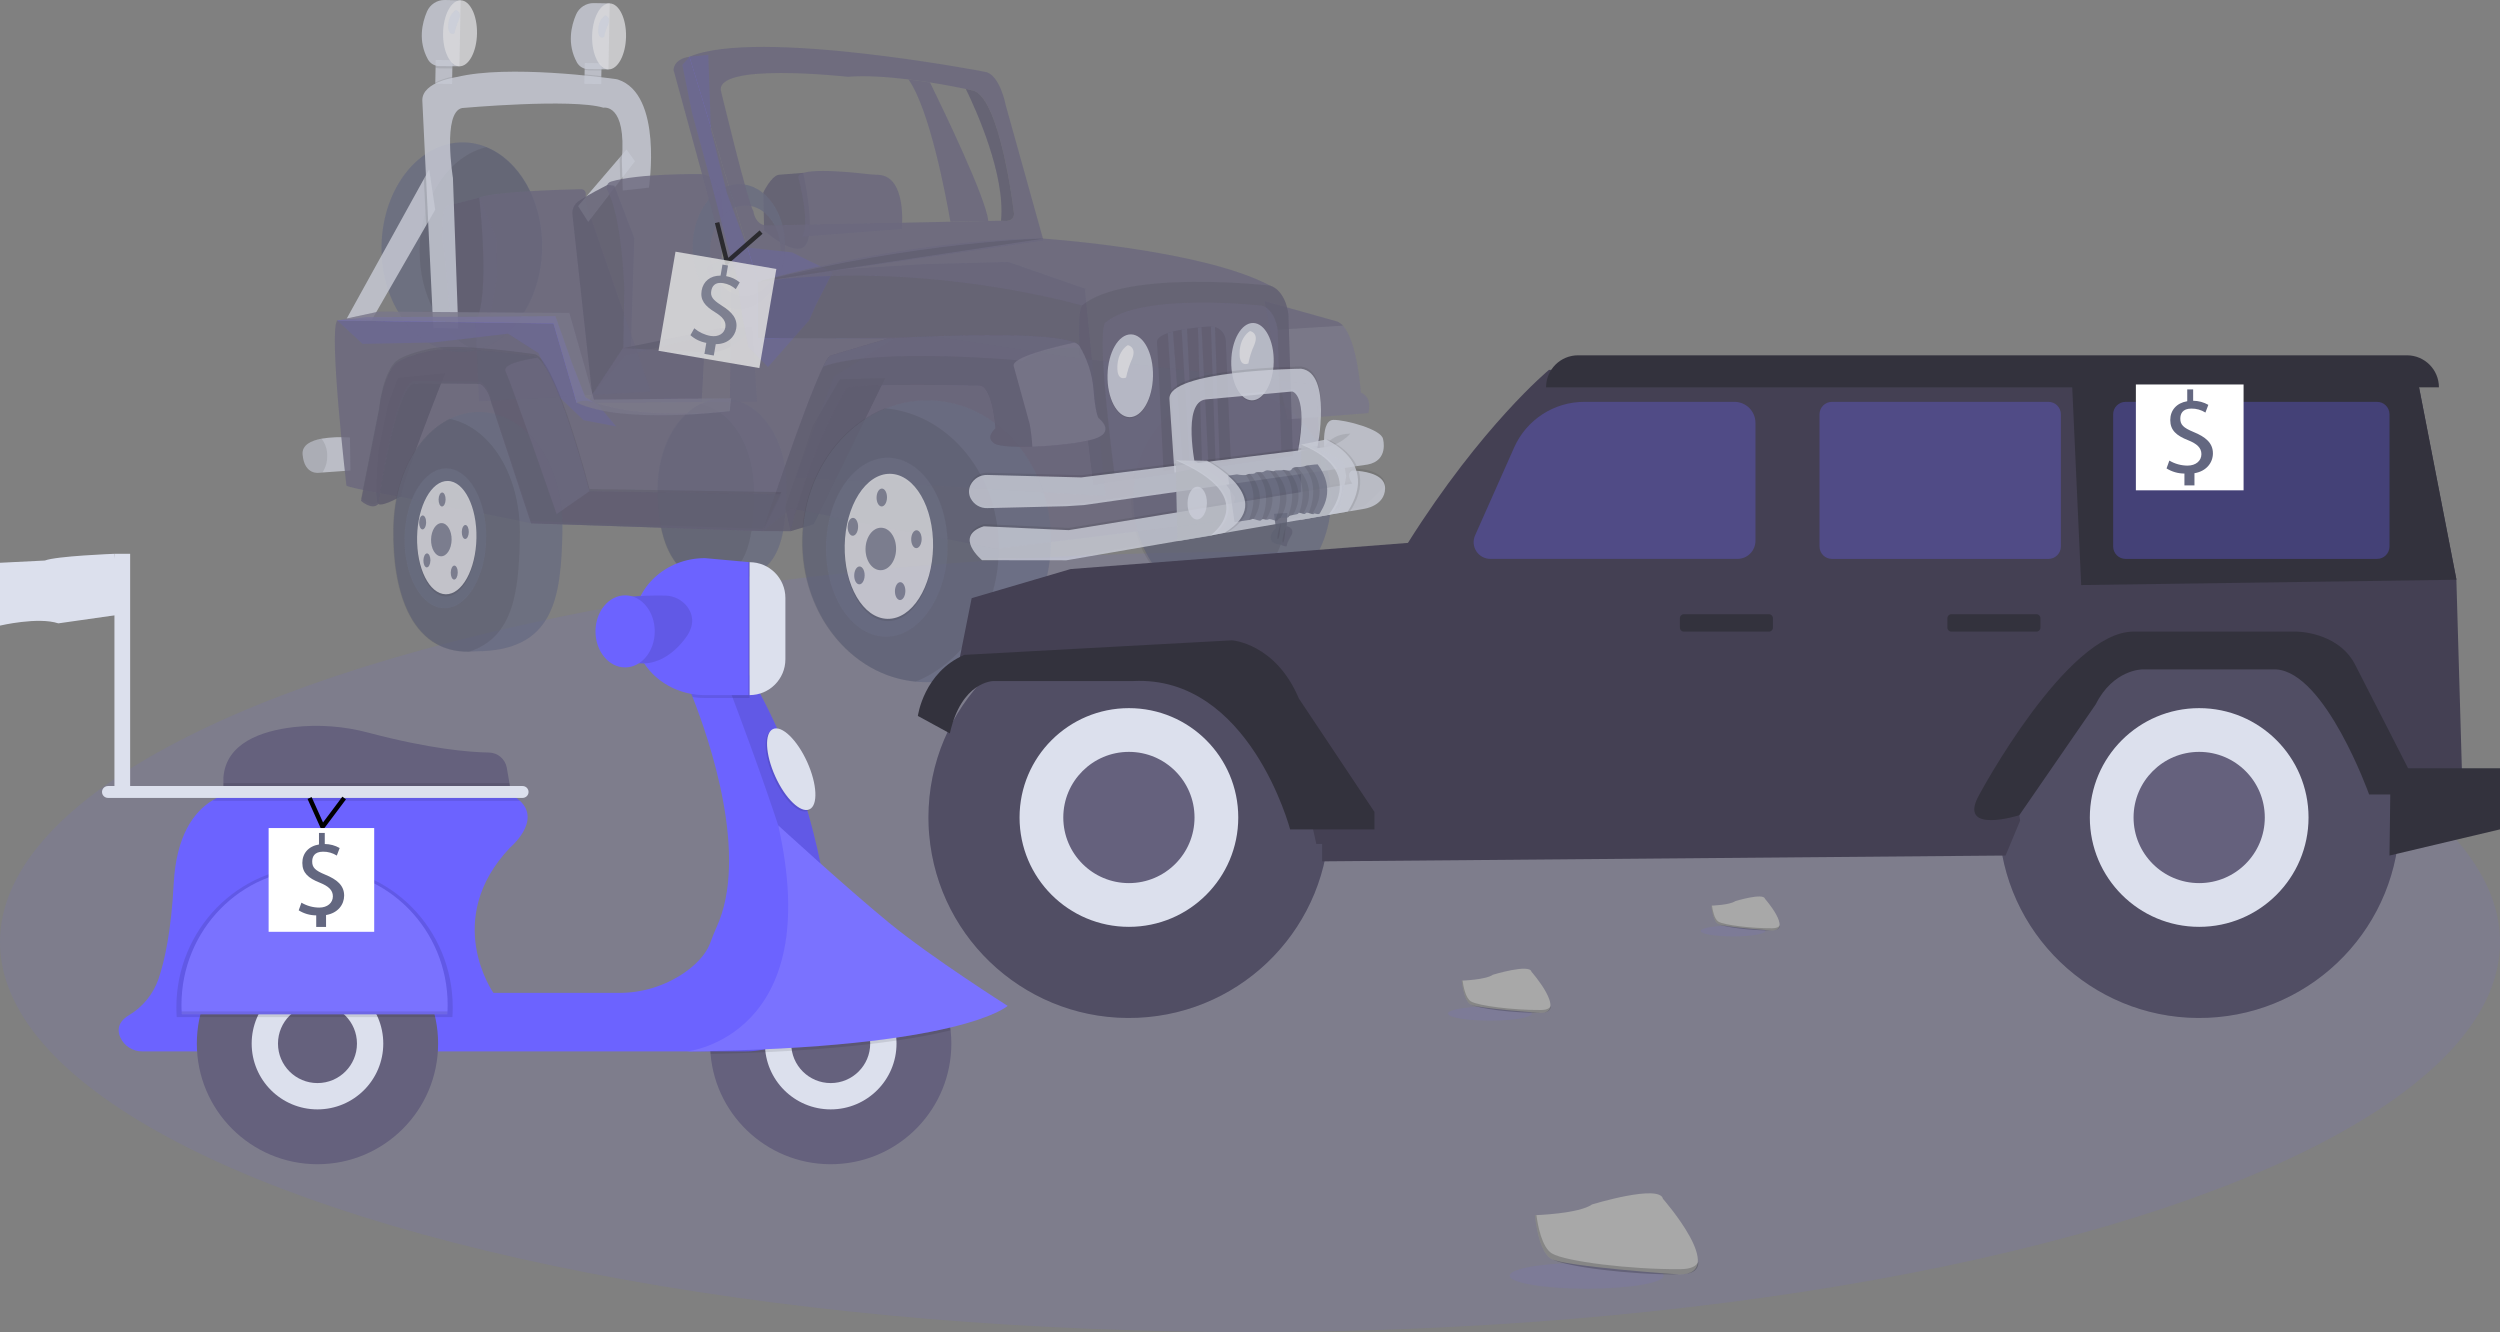 <?xml version="1.0" encoding="UTF-8" standalone="no"?><!-- Generator: Gravit.io --><svg xmlns="http://www.w3.org/2000/svg" xmlns:xlink="http://www.w3.org/1999/xlink" style="isolation:isolate" viewBox="0 0 189.433 100.93" width="189.433pt" height="100.93pt"><rect x="0" y="0" width="189.433" height="100.93" fill="#808080" stroke="none"/><defs><clipPath id="_clipPath_agYHIJBzC5s92TDJykLZfLS6fHBBMIow"><rect width="189.433" height="100.93"/></clipPath></defs><g clip-path="url(#_clipPath_agYHIJBzC5s92TDJykLZfLS6fHBBMIow)"><g><g opacity="0.1"><ellipse vector-effect="non-scaling-stroke" cx="94.717" cy="71.38" rx="94.717" ry="29.55" fill="rgb(108,99,255)"/></g><g style="opacity:0.8;"><g opacity="0.8"><path d=" M 68.834 6.017 C 70.44 8.268 71.672 14.826 72.015 16.802 L 74.885 16.743 C 74.737 15.046 71.398 8.14 70.469 6.246 C 69.953 6.165 69.402 6.086 68.834 6.017 Z " fill="rgb(101,97,125)"/></g><g opacity="0.8"><rect x="32.735" y="4.823" width="1.791" height="1.272" transform="matrix(0.019,-1,1,0.019,27.537,38.98)" fill="rgb(220,224,237)"/></g><g opacity="0.1"><path d=" M 33.012 4.551 L 33.001 5.135 C 33.09 5.162 33.183 5.176 33.276 5.177 L 34.271 5.187 L 34.283 4.575 L 33.012 4.551 Z " fill="rgb(0,0,0)"/></g><g opacity="0.8"><path d=" M 34.906 0.023 L 33.706 0 C 33.119 -0.011 32.585 0.335 32.354 0.874 C 31.986 1.733 31.662 3.103 32.419 4.49 C 32.591 4.806 32.92 5.004 33.279 5.008 L 34.811 5.024 L 34.906 0.023 Z " fill="rgb(220,224,237)"/></g><g opacity="0.8"><path d=" M 34.811 5.024 C 34.102 5.01 33.547 3.879 33.573 2.499 C 33.599 1.119 34.196 0.01 34.906 0.023 C 35.615 0.036 36.17 1.168 36.144 2.547 C 36.118 3.927 35.521 5.037 34.811 5.024 Z " fill="rgb(240,240,244)"/></g><g opacity="0.8"><rect x="44.142" y="4.946" width="1.568" height="1.272" transform="matrix(0.019,-1,1,0.019,38.496,50.394)" fill="rgb(220,224,237)"/></g><g opacity="0.1"><path d=" M 44.305 4.786 L 44.295 5.284 C 44.385 5.312 44.478 5.326 44.571 5.327 L 45.566 5.337 L 45.576 4.81 L 44.305 4.786 Z " fill="rgb(0,0,0)"/></g><g opacity="0.8"><path d=" M 46.199 0.257 L 44.999 0.235 C 44.412 0.224 43.878 0.569 43.647 1.109 C 43.279 1.967 42.956 3.338 43.712 4.725 C 43.884 5.04 44.213 5.238 44.573 5.242 L 46.105 5.258 L 46.199 0.257 Z " fill="rgb(220,224,237)"/></g><g opacity="0.8"><path d=" M 46.105 5.258 C 45.395 5.245 44.84 4.113 44.866 2.733 C 44.892 1.353 45.489 0.244 46.199 0.257 C 46.908 0.271 47.463 1.402 47.437 2.782 C 47.411 4.162 46.814 5.271 46.105 5.258 Z " fill="rgb(240,240,244)"/></g><g opacity="0.8"><path d=" M 45.861 1.165 C 45.861 1.165 46.334 1.25 46.075 1.871 C 45.939 2.173 45.837 2.489 45.773 2.814 C 45.773 2.814 45.294 3.052 45.329 2.237 C 45.363 1.422 45.861 1.165 45.861 1.165 Z " fill="rgb(220,224,237)"/></g><g opacity="0.8"><path d=" M 93.211 46.025 C 89.071 45.947 85.779 42.2 85.865 37.662 C 85.951 33.125 89.381 29.504 93.521 29.583 C 97.661 29.661 100.952 33.408 100.867 37.946 C 100.781 42.483 97.35 46.103 93.211 46.025 Z " fill="rgb(99,103,128)"/></g><g opacity="0.1"><path d=" M 90.701 30.042 C 94.621 30.381 97.663 34.012 97.58 38.38 C 97.514 41.902 95.437 44.867 92.575 45.985 C 88.655 45.647 85.613 42.016 85.696 37.647 C 85.762 34.126 87.839 31.16 90.701 30.042 Z " fill="rgb(0,0,0)"/></g><g opacity="0.8"><path d=" M 34.848 26.666 C 31.488 26.602 28.827 22.994 28.909 18.612 C 28.992 14.23 31.787 10.725 35.148 10.788 C 38.508 10.852 41.169 14.46 41.086 18.842 C 41.003 23.224 38.208 26.729 34.848 26.666 Z " fill="rgb(99,103,128)"/></g><g opacity="0.1"><path d=" M 36.843 11.153 C 39.35 12.168 41.136 15.247 41.068 18.853 C 40.995 22.706 38.829 25.878 36.023 26.547 C 33.516 25.531 31.73 22.453 31.798 18.847 C 31.871 14.994 34.037 11.822 36.843 11.153 Z " fill="rgb(0,0,0)"/></g><g opacity="0.8"><path d=" M 57.9 17.464 L 57.841 14.58 C 57.841 14.58 58.43 13.348 58.997 13.245 C 58.997 13.245 60.865 13.097 60.865 13.097 C 60.865 13.097 61.804 17.255 61.102 18.485 C 60.401 19.715 57.9 17.464 57.9 17.464 Z " fill="rgb(101,97,125)"/></g><g opacity="0.1"><path d=" M 57.9 17.464 L 57.841 14.58 C 57.841 14.58 58.43 13.348 58.997 13.245 C 58.997 13.245 60.865 13.097 60.865 13.097 C 60.865 13.097 61.804 17.255 61.102 18.485 C 60.401 19.715 57.9 17.464 57.9 17.464 Z " fill="rgb(0,0,0)"/></g><g opacity="0.8"><path d=" M 68.33 17.35 C 68.33 17.35 68.756 13.361 66.561 13.247 C 66.279 13.233 65.996 13.221 65.716 13.188 C 64.196 13.012 60.052 12.613 60.531 13.571 C 60.531 13.571 61.454 17.065 60.759 17.928 L 68.33 17.35 Z " fill="rgb(101,97,125)"/></g><g opacity="0.8"><path d=" M 37.071 24.171 L 34.124 24.2 C 34.124 24.2 33.718 18.766 33.557 18.339 C 33.557 18.339 33.349 15.877 33.905 15.59 C 33.905 15.59 36.312 14.979 36.312 14.979 L 37.61 18.098 L 37.663 20.897 L 37.071 24.171 Z " fill="rgb(101,97,125)"/></g><g opacity="0.1"><path d=" M 37.071 24.171 L 34.124 24.2 C 34.124 24.2 33.718 18.766 33.557 18.339 C 33.557 18.339 33.349 15.877 33.905 15.59 C 33.905 15.59 36.312 14.979 36.312 14.979 L 37.61 18.098 L 37.663 20.897 L 37.071 24.171 Z " fill="rgb(0,0,0)"/></g><g opacity="0.8"><path d=" M 44.361 15.3 L 44.385 14.697 C 44.389 14.6 44.353 14.507 44.286 14.438 C 44.218 14.369 44.125 14.332 44.029 14.334 C 42.568 14.368 37.251 14.522 36.312 14.979 C 36.312 14.979 37.186 22.563 36.029 24.342 L 36.296 30.41 L 49.325 29.681 L 44.361 15.3 Z " fill="rgb(101,97,125)"/></g><g opacity="0.1"><path d=" M 45.558 5.767 C 45.198 5.724 44.769 5.677 44.289 5.631 L 44.275 6.354 L 45.547 6.378 L 45.558 5.767 Z " fill="rgb(0,0,0)"/></g><g opacity="0.1"><path d=" M 32.98 6.251 L 32.978 6.342 L 34.249 6.366 L 34.259 5.816 C 33.816 5.907 33.386 6.053 32.98 6.251 L 32.98 6.251 Z " fill="rgb(0,0,0)"/></g><g opacity="0.8"><path d=" M 26.261 24.158 L 28.182 24.222 L 32.288 17.083 L 32.974 15.891 L 32.523 12.83 L 32.118 13.562 L 26.261 24.158 L 26.261 24.158 Z " fill="rgb(220,224,237)"/></g><g opacity="0.8"><path d=" M 43.804 15.615 L 44.572 16.816 L 46.997 13.664 L 48.107 12.22 L 47.474 11.332 L 46.965 11.926 L 43.804 15.615 L 43.804 15.615 Z " fill="rgb(220,224,237)"/></g><g opacity="0.1"><path d=" M 46.965 11.926 C 46.96 11.987 46.955 12.05 46.95 12.113 L 46.997 13.664 L 48.107 12.22 L 47.473 11.332 L 46.965 11.926 Z " fill="rgb(0,0,0)"/></g><g opacity="0.1"><path d=" M 32.118 13.562 L 32.288 17.083 L 32.974 15.891 L 32.523 12.83 L 32.118 13.562 L 32.118 13.562 Z " fill="rgb(0,0,0)"/></g><g opacity="0.8"><path d=" M 49.171 14.218 C 49.171 14.218 50.254 7.15 46.821 6.026 C 46.776 6.012 46.731 6.001 46.685 5.995 C 45.892 5.884 38.5 4.89 34.634 5.833 C 34.634 5.833 31.999 6.179 32 7.592 L 32.833 24.875 L 34.726 24.911 L 34.32 13.486 C 34.32 13.486 33.509 8.496 35.013 8.186 C 35.013 8.186 43.336 7.438 45.725 8.162 C 45.725 8.162 47.484 7.799 47.12 12.117 L 47.189 14.435 L 49.171 14.218 Z " fill="rgb(220,224,237)"/></g><g opacity="0.8"><path d=" M 43.368 16.214 C 43.343 15.833 43.519 15.467 43.832 15.248 C 44.369 14.855 46.017 14.018 46.017 14.018 L 46.546 14.07 L 48.061 18.041 L 47.797 26.409 L 44.869 29.893 L 43.368 16.214 Z " fill="rgb(101,97,125)"/></g><g opacity="0.1"><path d=" M 43.368 16.214 C 43.343 15.833 43.519 15.467 43.832 15.248 C 44.369 14.855 46.017 14.018 46.017 14.018 L 46.546 14.07 L 48.061 18.041 L 47.797 26.409 L 44.869 29.893 L 43.368 16.214 Z " fill="rgb(0,0,0)"/></g><g opacity="0.8"><path d=" M 54.616 25.202 L 54.722 16.612 C 54.722 16.612 55.039 13.284 53.049 13.189 C 53.049 13.189 48.35 13.135 46.298 13.759 C 46.166 13.798 46.06 13.895 46.008 14.022 C 45.955 14.148 45.963 14.292 46.028 14.413 C 46.421 15.128 47.071 17.013 47.311 21.821 L 47.214 26.97 L 54.616 25.202 Z " fill="rgb(101,97,125)"/></g><g opacity="0.8"><path d=" M 44.604 30.503 L 53.154 30.465 L 53.163 30.465 L 57.365 30.447 L 56.983 24.823 L 54.651 24.864 L 47.204 26.376 L 44.869 29.893 L 44.604 30.503 L 44.604 30.503 Z " fill="rgb(101,97,125)"/></g><g opacity="0.1"><path d=" M 44.604 30.503 L 53.154 30.465 L 53.163 30.465 L 57.365 30.447 L 56.983 24.823 L 54.651 24.864 L 47.204 26.376 L 44.869 29.893 L 44.604 30.503 L 44.604 30.503 Z " fill="rgb(0,0,0)"/></g><g opacity="0.8"><path d=" M 44.604 30.503 L 53.154 30.465 L 53.366 26.705 L 47.204 26.376 L 44.869 29.893 L 44.604 30.503 L 44.604 30.503 Z " fill="rgb(101,97,125)"/></g><g opacity="0.1"><path d=" M 53.162 30.465 L 57.365 30.447 L 56.983 24.823 C 56.983 24.823 55.63 26.896 53.366 26.705 L 53.162 30.465 Z " fill="rgb(255,255,255)"/></g><g opacity="0.8"><path d=" M 22.93 34.439 C 23.069 36.052 24.218 35.82 24.218 35.82 L 24.432 35.804 L 26.553 35.652 L 26.515 33.15 C 25.798 33.095 25.076 33.125 24.365 33.238 C 23.568 33.388 22.868 33.722 22.93 34.439 Z " fill="rgb(220,224,237)"/></g><g opacity="0.1"><path d=" M 22.93 34.439 C 23.069 36.052 24.218 35.82 24.218 35.82 L 24.432 35.804 C 24.668 35.448 24.794 35.029 24.792 34.601 C 24.819 34.11 24.667 33.626 24.365 33.238 C 23.568 33.388 22.868 33.722 22.93 34.439 Z " fill="rgb(0,0,0)"/></g><g opacity="0.8"><path d=" M 52.48 18.619 C 52.43 21.233 53.959 23.381 55.894 23.417 C 57.828 23.454 59.437 21.365 59.486 18.751 C 59.536 16.138 58.007 13.99 56.072 13.953 C 54.138 13.917 52.529 16.006 52.48 18.619 Z  M 53.802 18.955 C 53.838 17.059 55.062 15.545 56.536 15.573 C 58.011 15.601 59.177 17.16 59.141 19.056 C 59.106 20.952 57.881 22.466 56.407 22.438 C 54.932 22.41 53.766 20.851 53.802 18.955 L 53.802 18.955 Z " fill="rgb(99,103,128)"/></g><g opacity="0.8"><path d=" M 55.786 20.137 L 54.117 21.716 L 53.551 20.264 L 55.95 18.925 L 55.786 20.137 L 55.786 20.137 Z " fill="rgb(99,103,128)"/></g><g opacity="0.8"><path d=" M 53.671 4.153 L 52.242 4.3 L 51.7 4.919 L 52.435 8.545 L 54.03 14.394 L 55.073 18.409 L 55.814 20.849 L 56.255 24.068 L 56.715 26.284 L 58.191 27.816 L 61.318 24.264 L 61.842 23.07 L 63.092 20.635 L 60.011 19.122 L 56.606 18.757 L 55.079 14.614 L 53.865 9.826 L 53.671 4.153 L 53.671 4.153 Z " fill="rgb(108,99,255)"/></g><g opacity="0.8"><path d=" M 82.206 21.908 L 83.775 37.595 L 60.316 36.162 L 63.174 28.529 L 67.749 25.676 L 57.406 25.65 L 57.431 21.355 L 61.629 20.53 L 70.061 20.011 L 76.394 19.848 L 82.403 21.94" fill="rgb(101,97,125)"/></g><g opacity="0.1"><path d=" M 82.206 21.908 L 83.775 37.595 L 60.316 36.162 L 63.174 28.529 L 67.749 25.676 L 57.406 25.65 L 57.431 21.355 L 61.629 20.53 L 70.061 20.011 L 76.394 19.848 L 82.403 21.94" fill="rgb(0,0,0)"/></g><g opacity="0.8"><path d=" M 49.836 36.9 C 49.763 40.79 50.988 44.355 54.581 44.035 C 59.106 44.023 59.519 40.974 59.592 37.085 C 59.666 33.195 57.536 30.26 54.842 30.209 C 52.148 30.158 49.91 33.011 49.836 36.9 Z " fill="rgb(99,103,128)"/></g><g opacity="0.1"><path d=" M 49.808 36.907 C 49.865 33.895 51.22 31.506 53.079 30.603 C 55.435 31.098 57.201 33.852 57.134 37.4 C 57.074 40.588 56.785 43.21 54.193 44.06 C 50.878 44.116 49.737 40.663 49.808 36.907 Z " fill="rgb(0,0,0)"/></g><g opacity="0.8"><path d=" M 45.344 30.709 L 46.693 32.315 L 44.219 31.842 L 42.396 30.102 L 40.803 26.761 L 38.498 25.287 L 32.767 25.957 L 27.473 26.057 L 25.552 24.286 L 27.737 24.031 L 29.944 24.022 L 35.488 24.002 L 42.085 23.951 L 43.371 27.587 L 44.353 30.088 L 45.344 30.709 L 45.344 30.709 Z " fill="rgb(108,99,255)"/></g><g opacity="0.8"><path d=" M 26.249 36.791 C 26.358 36.962 30.049 37.598 30.049 37.598 L 40.24 39.655 L 57.809 40.242 L 59.904 38.529 L 60.984 38.741 L 61.028 38.75 L 75.447 41.592 L 75.683 41.563 L 79.637 41.075 L 100.29 38.528 L 100.116 35.534 L 100.013 33.767 L 99.8 30.097 L 99.62 29.132 L 97.789 28.93 L 96.933 28.835 L 83.588 27.356 L 81.843 27.163 L 80.865 27.054 L 71.34 25.575 L 57.406 25.651 L 57.43 21.355 L 52.242 4.3 C 51.023 4.474 51.036 5.295 51.036 5.295 L 55.424 21.345 L 55.295 31.15 C 45.523 31.951 45.249 29.82 43.692 30.507 L 41.94 24.511 L 25.552 24.286 C 24.887 25.065 26.249 36.791 26.249 36.791 Z " fill="rgb(101,97,125)"/></g><g opacity="0.8"><path d=" M 67.071 28.659 L 61.662 39.721 L 59.899 40.252 L 59.51 38.436 L 61.576 32.286 L 63.65 28.736 L 67.071 28.659 L 67.071 28.659 Z " fill="rgb(101,97,125)"/></g><g opacity="0.15"><path d=" M 67.071 28.659 L 61.662 39.721 L 59.899 40.252 L 59.51 38.436 L 61.576 32.286 L 63.65 28.736 L 67.071 28.659 L 67.071 28.659 Z " fill="rgb(0,0,0)"/></g><g opacity="0.8"><path d=" M 70.021 51.692 C 64.824 51.594 60.696 46.729 60.808 40.835 C 60.919 34.941 65.228 30.235 70.424 30.333 C 75.62 30.432 79.748 35.296 79.637 41.19 C 79.526 47.084 75.217 51.79 70.021 51.692 Z " fill="rgb(99,103,128)"/></g><g opacity="0.1"><path d=" M 67.053 30.936 C 71.974 31.372 75.789 36.086 75.681 41.761 C 75.595 46.335 72.986 50.189 69.393 51.643 C 64.473 51.207 60.658 46.493 60.765 40.819 C 60.852 36.244 63.461 32.39 67.053 30.936 Z " fill="rgb(0,0,0)"/></g><g opacity="0.8"><path d=" M 95.811 22.815 L 96.236 25.021 L 97.535 31.778 L 103.677 31.301 C 103.677 31.301 104.066 30.178 103.113 29.736 C 103.113 29.736 102.87 25.905 101.76 24.679 C 101.641 24.539 101.49 24.43 101.321 24.36 L 95.811 22.815 Z " fill="rgb(101,97,125)"/></g><g opacity="0.1"><path d=" M 96.236 25.021 L 97.535 31.778 L 103.677 31.301 C 103.677 31.301 104.066 30.178 103.113 29.736 C 103.113 29.736 102.87 25.905 101.76 24.679 L 96.236 25.021 Z " fill="rgb(255,255,255)"/></g><g opacity="0.8"><path d=" M 81.985 23.147 C 81.169 24.46 82.858 36.73 82.858 36.73 L 97.964 34.527 L 97.629 23.81 C 97.355 21.883 96.229 21.636 96.229 21.636 C 90.968 18.851 78.774 18.056 78.774 18.056 C 67.635 18.269 57.431 21.355 57.431 21.355 C 70.124 19.645 81.985 23.147 81.985 23.147 Z " fill="rgb(101,97,125)"/></g><g opacity="0.1"><path d=" M 82.858 36.73 L 97.964 34.527 L 97.629 23.81 C 97.355 21.883 96.229 21.636 96.229 21.636 C 96.229 21.636 85.259 20.383 81.985 23.147 C 81.169 24.46 82.858 36.73 82.858 36.73 Z " fill="rgb(0,0,0)"/></g><g opacity="0.8"><path d=" M 84.463 36.053 L 97.094 34.169 L 96.818 25.026 C 96.589 23.381 95.648 23.171 95.648 23.171 C 95.648 23.171 86.476 22.105 83.737 24.465 C 83.055 25.585 84.463 36.053 84.463 36.053 Z " fill="rgb(101,97,125)"/></g><g opacity="0.1"><path d=" M 85.582 31.694 C 84.631 31.676 83.885 30.256 83.918 28.525 C 83.951 26.794 84.749 25.404 85.7 25.422 C 86.652 25.44 87.397 26.86 87.365 28.59 C 87.332 30.321 86.533 31.712 85.582 31.694 Z " fill="rgb(0,0,0)"/></g><g opacity="0.8"><path d=" M 85.584 31.609 C 84.632 31.591 83.887 30.171 83.919 28.44 C 83.952 26.71 84.751 25.319 85.702 25.337 C 86.653 25.355 87.399 26.775 87.366 28.506 C 87.333 30.236 86.535 31.627 85.584 31.609 Z " fill="rgb(220,224,237)"/></g><g opacity="0.8"><path d=" M 85.461 26.152 C 85.461 26.152 86.165 26.278 85.78 27.204 C 85.576 27.653 85.425 28.124 85.329 28.608 C 85.329 28.608 84.616 28.962 84.667 27.748 C 84.719 26.534 85.461 26.152 85.461 26.152 Z " fill="rgb(240,240,244)"/></g><g opacity="0.1"><path d=" M 94.848 30.419 C 93.959 30.403 93.262 29.076 93.293 27.459 C 93.323 25.841 94.07 24.542 94.958 24.559 C 95.847 24.576 96.544 25.902 96.513 27.52 C 96.483 29.137 95.736 30.436 94.848 30.419 Z " fill="rgb(0,0,0)"/></g><g opacity="0.8"><path d=" M 94.849 30.335 C 93.961 30.318 93.264 28.991 93.294 27.374 C 93.325 25.757 94.071 24.457 94.96 24.474 C 95.849 24.491 96.546 25.818 96.515 27.435 C 96.484 29.052 95.738 30.351 94.849 30.335 Z " fill="rgb(220,224,237)"/></g><g opacity="0.8"><path d=" M 94.722 25.083 C 94.722 25.083 95.427 25.21 95.042 26.135 C 94.838 26.585 94.687 27.056 94.591 27.54 C 94.591 27.54 93.878 27.894 93.929 26.679 C 93.98 25.465 94.722 25.083 94.722 25.083 Z " fill="rgb(240,240,244)"/></g><g opacity="0.1"><path d=" M 87.669 25.939 C 87.76 27.1 88.163 35.699 88.163 35.699 L 89.125 35.557 L 89.66 35.479 L 90.372 35.373 L 90.458 35.361 L 93.265 34.947 L 92.884 25.827 C 92.858 25.218 92.36 24.737 91.751 24.733 C 91.723 24.733 91.694 24.733 91.665 24.735 C 91.472 24.748 91.263 24.765 91.045 24.785 C 90.954 24.793 90.861 24.801 90.767 24.811 C 90.497 24.839 90.219 24.872 89.947 24.912 C 89.807 24.933 89.67 24.955 89.535 24.979 C 89.306 25.02 89.085 25.066 88.88 25.119 C 88.741 25.155 88.609 25.194 88.488 25.236 C 87.979 25.41 87.645 25.639 87.669 25.939 Z " fill="rgb(0,0,0)"/></g><g opacity="0.8"><path d=" M 91.751 24.733 L 92.105 34.982 L 92.416 34.96 L 92.066 24.779 C 91.964 24.749 91.858 24.733 91.751 24.733 L 91.751 24.733 Z " fill="rgb(101,97,125)"/></g><g opacity="0.8"><path d=" M 90.767 24.811 L 91.084 35.16 L 91.565 35.17 L 91.045 24.785 C 90.953 24.793 90.861 24.801 90.767 24.811 Z " fill="rgb(101,97,125)"/></g><g opacity="0.8"><path d=" M 89.535 24.979 L 90.148 35.369 L 90.459 35.375 L 90.458 35.361 L 89.947 24.912 C 89.807 24.933 89.67 24.955 89.535 24.979 Z " fill="rgb(101,97,125)"/></g><g opacity="0.8"><path d=" M 88.488 25.236 L 89.125 35.557 L 89.126 35.576 L 89.664 35.53 L 89.66 35.479 L 88.88 25.119 C 88.741 25.155 88.609 25.194 88.488 25.236 Z " fill="rgb(101,97,125)"/></g><g opacity="0.1"><path d=" M 99.828 33.432 C 99.828 33.432 100.968 28.091 98.6 27.771 C 98.6 27.771 88.424 27.875 88.615 30.084 C 88.615 30.084 88.998 35.644 88.998 35.644 L 90.615 35.314 C 90.615 35.314 89.502 30.249 91.392 30.094 C 91.392 30.094 97.91 29.496 97.91 29.496 C 97.91 29.496 99.165 29.308 98.36 33.723 L 99.828 33.432 Z " fill="rgb(0,0,0)"/></g><g opacity="0.8"><path d=" M 99.819 33.941 C 99.819 33.941 100.965 28.261 98.597 27.94 C 98.597 27.94 88.421 28.045 88.612 30.253 C 88.612 30.253 88.995 35.814 88.995 35.814 L 90.612 35.484 C 90.612 35.484 89.499 30.418 91.389 30.263 C 91.389 30.263 97.907 29.666 97.907 29.666 C 97.907 29.666 99.155 29.816 98.351 34.231 L 99.819 33.941 Z " fill="rgb(220,224,237)"/></g><g opacity="0.8"><path d=" M 57.809 40.242 L 59.9 40.252 C 61.552 33.557 64.146 29.424 64.146 29.424 C 65.002 28.987 74.267 29.219 74.267 29.219 C 75.225 29.407 75.422 32.463 75.422 32.463 C 75.422 32.463 74.589 33.153 75.371 33.621 C 75.721 33.829 76.883 33.889 78.224 33.846 C 79.889 33.791 81.832 33.575 82.839 33.281 C 84.658 32.75 83.237 31.678 83.237 31.678 C 83.237 31.678 82.989 31.334 82.855 29.466 C 82.759 28.375 82.427 27.318 81.881 26.369 C 81.806 26.238 81.758 26.167 81.758 26.167 C 81.664 26.074 81.553 26.002 81.431 25.954 C 79.055 24.908 67.298 25.639 67.298 25.639 L 62.921 26.942 C 62.8 26.988 62.608 27.291 62.37 27.777 C 60.94 30.7 57.809 40.242 57.809 40.242 Z " fill="rgb(101,97,125)"/></g><g opacity="0.1"><path d=" M 57.809 40.242 L 59.9 40.252 C 61.552 33.557 64.146 29.424 64.146 29.424 C 65.002 28.987 74.267 29.219 74.267 29.219 C 75.225 29.407 75.422 32.463 75.422 32.463 C 75.422 32.463 74.589 33.153 75.371 33.621 C 75.721 33.829 76.883 33.889 78.224 33.846 C 79.889 33.791 81.832 33.575 82.839 33.281 C 84.658 32.75 83.237 31.678 83.237 31.678 C 83.237 31.678 82.989 31.334 82.855 29.466 C 82.759 28.375 82.427 27.318 81.881 26.369 C 81.806 26.238 81.758 26.167 81.758 26.167 C 81.664 26.074 81.553 26.002 81.431 25.954 C 79.055 24.908 67.298 25.639 67.298 25.639 L 62.921 26.942 C 62.8 26.988 62.608 27.291 62.37 27.777 C 60.94 30.7 57.809 40.242 57.809 40.242 Z " fill="rgb(0,0,0)"/></g><g opacity="0.8"><path d=" M 62.37 27.777 C 66.416 26.292 77.469 27.329 77.469 27.329 C 78.663 26.346 80.876 26.322 81.881 26.369 C 81.806 26.238 81.758 26.167 81.758 26.167 C 81.664 26.074 81.553 26.002 81.431 25.954 C 79.055 24.908 67.298 25.639 67.298 25.639 L 62.921 26.942 C 62.8 26.988 62.608 27.291 62.37 27.777 Z " fill="rgb(101,97,125)"/></g><g opacity="0.8"><path d=" M 76.811 27.741 C 77.048 28.621 78.027 32.145 78.027 32.145 C 78.125 32.708 78.191 33.276 78.224 33.846 C 79.889 33.791 81.832 33.575 82.839 33.281 C 84.658 32.75 83.237 31.678 83.237 31.678 C 83.237 31.678 82.989 31.334 82.855 29.466 C 82.752 28.296 82.377 27.165 81.758 26.167 C 81.664 26.074 81.553 26.002 81.431 25.954 C 79.854 26.294 76.631 27.075 76.811 27.741 Z " fill="rgb(101,97,125)"/></g><g opacity="0.1"><path d=" M 76.811 27.741 C 77.048 28.621 78.027 32.145 78.027 32.145 C 78.125 32.708 78.191 33.276 78.224 33.846 C 79.889 33.791 81.832 33.575 82.839 33.281 C 84.658 32.75 83.237 31.678 83.237 31.678 C 83.237 31.678 82.989 31.334 82.855 29.466 C 82.752 28.296 82.377 27.165 81.758 26.167 C 81.664 26.074 81.553 26.002 81.431 25.954 C 79.854 26.294 76.631 27.075 76.811 27.741 Z " fill="rgb(255,255,255)"/></g><g opacity="0.8"><path d=" M 52.242 4.3 L 57.431 21.355 L 79.068 18.224 L 76.209 7.974 C 76.209 7.974 75.766 5.634 74.646 5.444 C 74.646 5.444 57.349 2.107 52.242 4.3 Z  M 54.65 6.974 C 53.951 4.671 64.231 5.819 64.231 5.819 C 65.615 5.712 67.283 5.829 68.834 6.017 C 69.402 6.086 69.953 6.165 70.469 6.246 C 71.622 6.427 72.6 6.62 73.185 6.742 C 73.557 6.82 73.771 6.869 73.771 6.869 C 75.814 7.543 76.82 16.041 76.82 16.041 C 76.972 16.934 75.917 16.723 75.917 16.723 L 75.848 16.724 L 74.885 16.743 L 72.015 16.802 L 58.02 17.085 C 57.195 16.984 57.086 16.007 57.086 16.007 C 56.655 15.299 54.65 6.974 54.65 6.974 L 54.65 6.974 Z " fill="rgb(101,97,125)"/></g><g opacity="0.8"><path d=" M 75.848 16.724 L 75.917 16.723 C 75.917 16.723 76.972 16.934 76.82 16.041 C 76.82 16.041 75.814 7.543 73.771 6.869 C 73.771 6.869 73.557 6.82 73.185 6.742 C 73.904 8.212 76.204 13.244 75.848 16.724 Z " fill="rgb(101,97,125)"/></g><g opacity="0.1"><path d=" M 75.848 16.724 L 75.917 16.723 C 75.917 16.723 76.972 16.934 76.82 16.041 C 76.82 16.041 75.814 7.543 73.771 6.869 C 73.771 6.869 73.557 6.82 73.185 6.742 C 73.904 8.212 76.204 13.244 75.848 16.724 Z " fill="rgb(0,0,0)"/></g><g opacity="0.1"><path d=" M 73.554 37.593 C 73.796 38.064 74.289 38.352 74.818 38.333 L 75.25 38.322 L 79.327 38.224 L 80.796 38.188 L 82.154 38.101 L 100.116 35.534 L 100.013 33.767 L 97.948 34.023 L 97.094 34.129 L 84.417 35.698 L 82.748 35.905 L 81.939 36.005 L 78.521 35.916 L 74.82 35.819 C 74.633 35.814 74.447 35.846 74.272 35.914 C 73.952 36.034 73.691 36.274 73.542 36.582 C 73.385 36.901 73.389 37.277 73.554 37.593 L 73.554 37.593 Z " fill="rgb(0,0,0)"/></g><g opacity="0.8"><path d=" M 73.551 37.762 C 73.793 38.233 74.286 38.522 74.815 38.502 L 80.793 38.358 L 82.151 38.27 L 101.306 35.532 L 102.811 35.318 L 103.632 35.2 C 105.248 34.891 104.798 33.272 104.798 33.272 C 104.699 32.535 101.943 31.805 101.039 31.816 C 100.431 31.824 100.329 32.758 100.327 33.371 C 100.327 33.672 100.35 33.894 100.35 33.894 L 99.454 34.005 L 81.936 36.175 L 74.817 35.989 C 74.278 35.969 73.777 36.267 73.539 36.751 C 73.382 37.071 73.386 37.446 73.551 37.762 L 73.551 37.762 Z " fill="rgb(220,224,237)"/></g><g opacity="0.1"><path d=" M 102.319 32.858 C 102.319 32.858 101.539 33.776 100.35 33.894 C 100.35 33.894 100.85 32.858 102.319 32.858 Z " fill="rgb(0,0,0)"/></g><g opacity="0.1"><path d=" M 102.467 35.489 C 102.467 35.489 104.983 35.48 104.957 36.836 C 104.957 36.836 103.345 38.388 103.345 38.388 L 80.803 42.286 L 74.416 42.279 C 74.416 42.279 72.218 40.457 74.55 39.71 L 80.988 40.001 L 102.477 36.478 C 102.477 36.478 101.926 35.705 102.467 35.489 Z " fill="rgb(0,0,0)"/></g><g opacity="0.8"><path d=" M 74.413 42.448 L 80.8 42.456 L 100.844 38.99 L 102.31 38.736 L 103.342 38.558 C 103.342 38.558 104.929 38.362 104.954 37.005 C 104.973 36.032 103.681 35.762 102.951 35.687 C 102.664 35.658 102.464 35.659 102.464 35.659 C 101.923 35.874 102.474 36.647 102.474 36.647 L 101.692 36.776 L 80.985 40.171 L 74.547 39.879 C 72.215 40.626 74.413 42.448 74.413 42.448 Z " fill="rgb(220,224,237)"/></g><g opacity="0.8"><path d=" M 100.595 34.351 L 99.279 33.733 L 98.601 33.692 L 98.55 39.4 L 100.649 39.015 L 101.535 38.467 L 102.004 36.102 C 102.004 36.102 101.853 35.11 101.77 35.023 C 101.687 34.937 100.595 34.351 100.595 34.351 Z " fill="rgb(220,224,237)"/></g><g opacity="0.1"><path d=" M 100.595 34.351 L 99.279 33.733 L 98.601 33.692 L 98.55 39.4 L 100.649 39.015 L 101.535 38.467 L 102.004 36.102 C 102.004 36.102 101.853 35.11 101.77 35.023 C 101.687 34.937 100.595 34.351 100.595 34.351 Z " fill="rgb(0,0,0)"/></g><g opacity="0.1"><path d=" M 100.844 38.99 C 100.827 39.009 100.818 39.019 100.818 39.019 L 102.293 38.764 C 102.299 38.754 102.305 38.745 102.31 38.736 C 103.108 37.502 103.194 36.49 102.951 35.687 C 102.664 35.658 102.464 35.659 102.464 35.659 C 101.923 35.874 102.474 36.647 102.474 36.647 L 101.692 36.776 C 101.723 37.894 100.99 38.816 100.844 38.99 Z " fill="rgb(0,0,0)"/></g><g opacity="0.1"><path d=" M 98.771 33.695 Q 99.14 33.845 99.454 34.005 C 100.395 34.481 100.973 35.006 101.306 35.532 L 102.811 35.318 C 102.186 33.953 100.643 33.306 100.643 33.306 L 100.327 33.371 L 98.771 33.695 Z " fill="rgb(0,0,0)"/></g><g opacity="0.8"><path d=" M 100.474 33.303 C 100.474 33.303 104.568 35.02 102.123 38.761 L 100.649 39.015 C 100.649 39.015 103.622 35.737 98.601 33.692 L 100.474 33.303 Z " fill="rgb(220,224,237)"/></g><g opacity="0.8"><path d=" M 90.608 34.954 L 89.083 34.869 L 89.221 41.004 L 91.688 40.599 L 92.743 40.11 L 93.246 38.904 L 93.608 37.695 L 92.81 36.578 L 91.889 35.939 L 90.608 34.954 L 90.608 34.954 Z " fill="rgb(220,224,237)"/></g><g opacity="0.1"><path d=" M 90.608 34.954 L 89.083 34.869 L 89.221 41.004 L 91.688 40.599 L 92.743 40.11 L 93.246 38.904 L 93.608 37.695 L 92.81 36.578 L 91.889 35.939 L 90.608 34.954 L 90.608 34.954 Z " fill="rgb(0,0,0)"/></g><g opacity="0.8"><path d=" M 90.694 39.364 C 90.288 39.357 89.97 38.794 89.983 38.107 C 89.996 37.421 90.335 36.871 90.741 36.878 C 91.146 36.886 91.465 37.449 91.452 38.135 C 91.439 38.821 91.099 39.372 90.694 39.364 Z " fill="rgb(220,224,237)"/></g><g opacity="0.8"><path d=" M 97.691 39.941 C 97.795 39.986 97.874 40.073 97.91 40.179 C 97.946 40.286 97.936 40.403 97.88 40.502 C 97.708 40.81 97.501 41.209 97.518 41.316 C 97.546 41.497 97.146 41.341 97.094 41.298 C 97.042 41.254 96.31 41.283 96.277 40.784 C 96.269 40.478 96.423 40.19 96.683 40.029 L 96.535 38.934 L 97.543 38.869 L 97.513 39.864 L 97.691 39.941 Z " fill="rgb(99,103,128)"/></g><g opacity="0.1"><path d=" M 97.691 39.941 C 97.795 39.986 97.874 40.073 97.91 40.179 C 97.946 40.286 97.936 40.403 97.88 40.502 C 97.708 40.81 97.501 41.209 97.518 41.316 C 97.546 41.497 97.146 41.341 97.094 41.298 C 97.042 41.254 96.31 41.283 96.277 40.784 C 96.269 40.478 96.423 40.19 96.683 40.029 L 96.535 38.934 L 97.543 38.869 L 97.513 39.864 L 97.691 39.941 Z " fill="rgb(0,0,0)"/></g><g opacity="0.1"><path d=" M 97.417 39.915 C 97.417 39.915 97.056 41.074 97.203 41.12 C 97.351 41.165 97.417 39.915 97.417 39.915 Z " fill="rgb(0,0,0)"/></g><g opacity="0.1"><path d=" M 97.041 39.633 C 97.041 39.633 96.68 40.792 96.827 40.837 C 96.975 40.882 97.041 39.633 97.041 39.633 Z " fill="rgb(0,0,0)"/></g><g opacity="0.8"><path d=" M 93.045 36.045 L 93.545 39.56 C 93.545 39.56 94.246 39.477 94.633 39.402 C 94.718 39.392 94.8 39.368 94.878 39.331 C 94.897 39.312 94.939 39.314 94.994 39.326 L 94.995 39.326 C 95.182 39.368 95.515 39.53 95.582 39.4 C 95.587 39.39 95.594 39.381 95.602 39.372 L 95.603 39.372 C 95.67 39.301 95.798 39.356 95.922 39.377 C 95.989 39.395 96.059 39.387 96.12 39.354 C 96.226 39.287 96.435 39.402 96.607 39.443 C 96.716 39.469 96.81 39.466 96.855 39.368 C 96.89 39.304 96.953 39.26 97.026 39.251 L 97.027 39.251 C 97.19 39.213 97.418 39.246 97.55 39.22 C 97.601 39.211 97.637 39.192 97.65 39.157 C 97.677 39.081 97.823 39.047 97.98 39.02 C 98.169 38.988 98.373 38.965 98.39 38.888 C 98.395 38.863 98.414 38.852 98.442 38.852 C 98.547 38.87 98.65 38.897 98.75 38.934 L 98.75 38.934 C 98.835 38.957 98.905 38.959 98.927 38.898 C 98.95 38.832 99.047 38.841 99.158 38.871 C 99.247 38.894 99.346 38.931 99.422 38.95 C 99.49 38.967 99.539 38.97 99.548 38.938 C 99.578 38.826 99.94 39.087 100.029 38.862 C 100.119 38.638 101.305 37.163 99.845 35.185 C 99.845 35.185 99.439 35.206 99.129 35.256 C 99.025 35.268 98.924 35.294 98.829 35.334 C 98.827 35.334 98.826 35.335 98.824 35.336 C 98.646 35.382 98.462 35.399 98.279 35.388 C 98.174 35.387 98.07 35.41 97.974 35.454 C 97.937 35.474 97.906 35.505 97.888 35.543 C 97.838 35.65 97.729 35.67 97.611 35.661 C 97.451 35.649 97.274 35.584 97.208 35.615 C 97.206 35.616 97.204 35.617 97.202 35.618 C 97.082 35.666 96.64 35.609 96.563 35.681 C 96.561 35.683 96.559 35.685 96.557 35.688 C 96.524 35.735 96.351 35.681 96.175 35.654 L 96.174 35.654 C 96.055 35.619 95.927 35.637 95.822 35.703 C 95.743 35.763 95.644 35.79 95.545 35.779 C 95.425 35.768 95.304 35.77 95.185 35.787 C 95.157 35.794 95.132 35.809 95.113 35.83 C 95.039 35.918 94.868 35.903 94.714 35.907 C 94.635 35.903 94.557 35.921 94.488 35.96 C 94.464 35.977 94.436 35.988 94.406 35.992 C 94.178 36.009 93.949 35.993 93.726 35.945 L 93.045 36.045 Z " fill="rgb(99,103,128)"/></g><g opacity="0.1"><path d=" M 99.158 38.871 C 99.247 38.894 99.346 38.931 99.422 38.95 C 100.603 37.192 99.662 35.822 99.128 35.256 C 99.025 35.268 98.924 35.294 98.829 35.334 C 99.955 36.685 99.389 38.337 99.158 38.871 Z " fill="rgb(0,0,0)"/></g><g opacity="0.1"><path d=" M 98.442 38.852 C 98.547 38.87 98.65 38.897 98.75 38.934 L 98.75 38.934 C 99.766 37.216 98.78 35.899 98.279 35.388 C 98.174 35.387 98.07 35.41 97.974 35.454 C 99.051 36.677 98.696 38.166 98.442 38.852 Z " fill="rgb(0,0,0)"/></g><g opacity="0.1"><path d=" M 97.55 39.22 C 97.601 39.211 97.637 39.192 97.65 39.157 C 97.677 39.081 97.823 39.047 97.98 39.02 C 98.871 37.464 98.123 36.241 97.611 35.661 C 97.451 35.649 97.274 35.584 97.208 35.615 C 97.206 35.616 97.204 35.617 97.202 35.618 C 98.392 37.004 97.773 38.717 97.55 39.22 Z " fill="rgb(0,0,0)"/></g><g opacity="0.1"><path d=" M 96.607 39.443 C 96.716 39.469 96.81 39.466 96.855 39.368 C 96.89 39.304 96.953 39.26 97.026 39.251 L 97.027 39.251 C 98.065 37.518 97.065 36.189 96.563 35.681 C 96.561 35.683 96.559 35.685 96.557 35.688 C 96.524 35.735 96.351 35.681 96.175 35.654 C 97.575 37.122 96.805 39.022 96.607 39.443 Z " fill="rgb(0,0,0)"/></g><g opacity="0.1"><path d=" M 95.603 39.372 C 95.67 39.301 95.798 39.356 95.922 39.377 C 97.002 37.657 96.064 36.325 95.545 35.779 C 95.425 35.768 95.304 35.77 95.185 35.787 C 96.383 37.125 95.847 38.791 95.603 39.372 Z " fill="rgb(0,0,0)"/></g><g opacity="0.1"><path d=" M 94.633 39.402 C 94.718 39.392 94.8 39.368 94.878 39.331 C 94.897 39.312 94.939 39.314 94.994 39.326 L 94.995 39.326 C 95.953 37.755 95.235 36.514 94.714 35.907 C 94.635 35.903 94.557 35.921 94.488 35.96 C 94.464 35.977 94.436 35.988 94.406 35.992 C 95.396 37.321 94.856 38.888 94.633 39.402 Z " fill="rgb(0,0,0)"/></g><g opacity="0.8"><path d=" M 67.069 48.245 C 64.527 48.197 62.521 45.119 62.592 41.377 C 62.662 37.635 64.783 34.636 67.325 34.684 C 69.866 34.732 71.872 37.809 71.802 41.551 C 71.731 45.293 69.61 48.293 67.069 48.245 Z " fill="rgb(99,103,128)"/></g><g opacity="0.1"><path d=" M 67.246 47.061 C 65.399 47.026 63.945 44.536 64.002 41.503 C 64.06 38.47 65.606 36.036 67.454 36.071 C 69.302 36.106 70.755 38.597 70.698 41.629 C 70.641 44.662 69.094 47.096 67.246 47.061 Z " fill="rgb(0,0,0)"/></g><g opacity="0.8"><path d=" M 67.25 46.892 C 65.402 46.857 63.948 44.366 64.006 41.333 C 64.063 38.301 65.61 35.867 67.457 35.902 C 69.305 35.936 70.759 38.427 70.701 41.46 C 70.644 44.493 69.097 46.926 67.25 46.892 Z " fill="rgb(240,240,244)"/></g><g opacity="0.8"><path d=" M 66.803 38.376 C 66.585 38.372 66.413 38.065 66.42 37.691 C 66.427 37.317 66.61 37.016 66.828 37.02 C 67.047 37.024 67.218 37.331 67.211 37.706 C 67.204 38.08 67.021 38.38 66.803 38.376 Z " fill="rgb(99,103,128)"/></g><g opacity="0.8"><path d=" M 65.109 44.279 C 64.89 44.275 64.719 43.968 64.726 43.594 C 64.733 43.22 64.916 42.919 65.134 42.923 C 65.353 42.927 65.524 43.234 65.517 43.609 C 65.51 43.983 65.327 44.283 65.109 44.279 Z " fill="rgb(99,103,128)"/></g><g opacity="0.8"><path d=" M 69.428 41.535 C 69.21 41.531 69.038 41.223 69.045 40.849 C 69.052 40.475 69.235 40.174 69.454 40.179 C 69.672 40.183 69.844 40.49 69.836 40.864 C 69.829 41.238 69.646 41.539 69.428 41.535 Z " fill="rgb(99,103,128)"/></g><g opacity="0.8"><path d=" M 68.195 45.468 C 67.977 45.464 67.805 45.157 67.812 44.783 C 67.819 44.408 68.002 44.108 68.221 44.112 C 68.439 44.116 68.61 44.423 68.603 44.797 C 68.596 45.172 68.413 45.472 68.195 45.468 Z " fill="rgb(99,103,128)"/></g><g opacity="0.8"><path d=" M 33.729 28.284 C 33.729 28.284 30.257 37.036 30.416 37.59 C 30.416 37.59 29.002 38.411 28.667 38.193 C 28.332 37.975 28.702 34.082 28.702 34.082 L 29.403 30.661 L 30.161 28.64 L 33.729 28.284 Z " fill="rgb(101,97,125)"/></g><g opacity="0.15"><path d=" M 33.729 28.284 C 33.729 28.284 30.257 37.036 30.416 37.59 C 30.416 37.59 29.002 38.411 28.667 38.193 C 28.332 37.975 28.702 34.082 28.702 34.082 L 29.403 30.661 L 30.161 28.64 L 33.729 28.284 Z " fill="rgb(0,0,0)"/></g><g opacity="0.8"><path d=" M 64.613 40.596 C 64.395 40.592 64.223 40.285 64.23 39.91 C 64.237 39.536 64.42 39.236 64.639 39.24 C 64.857 39.244 65.028 39.551 65.021 39.925 C 65.014 40.299 64.831 40.6 64.613 40.596 Z " fill="rgb(99,103,128)"/></g><g opacity="0.8"><path d=" M 66.712 43.207 C 66.072 43.195 65.567 42.464 65.584 41.575 C 65.601 40.686 66.133 39.975 66.772 39.987 C 67.412 39.999 67.917 40.73 67.9 41.619 C 67.884 42.508 67.351 43.219 66.712 43.207 Z " fill="rgb(99,103,128)"/></g><g opacity="0.8"><path d=" M 29.82 39.995 C 29.723 45.097 31.331 49.774 36.044 49.354 C 41.98 49.339 42.522 45.339 42.618 40.237 C 42.714 35.135 39.921 31.284 36.387 31.217 C 32.853 31.15 29.916 34.893 29.82 39.995 Z " fill="rgb(99,103,128)"/></g><g opacity="0.1"><path d=" M 29.783 40.003 C 29.857 36.053 31.635 32.918 34.073 31.735 C 37.164 32.383 39.481 35.996 39.394 40.651 C 39.315 44.832 38.936 48.273 35.535 49.387 C 31.186 49.461 29.69 44.931 29.783 40.003 Z " fill="rgb(0,0,0)"/></g><g opacity="0.1"><path d=" M 27.36 37.787 C 27.36 37.787 28.194 38.523 28.67 38.023 C 28.67 38.023 29.987 28.891 31.429 28.876 L 36.388 28.928 C 36.388 28.928 36.976 29.193 37.21 30.3 L 40.244 39.486 L 57.812 40.072 L 59.207 37.286 L 44.67 37.054 L 44.669 37.047 C 44.595 36.764 42.331 28.046 40.719 26.936 C 40.718 26.935 40.717 26.935 40.716 26.935 C 40.662 26.896 40.602 26.866 40.539 26.844 C 40.539 26.844 34.494 25.924 32.492 26.438 C 32.492 26.438 30.407 26.865 29.886 27.491 C 29.885 27.492 29.883 27.494 29.882 27.496 C 29.813 27.566 29.01 28.436 28.718 30.987 L 27.36 37.787 Z " fill="rgb(0,0,0)"/></g><g opacity="0.8"><path d=" M 27.357 37.956 C 27.357 37.956 28.191 38.693 28.667 38.193 C 28.667 38.193 29.984 29.061 31.426 29.046 L 36.385 29.097 C 36.385 29.097 36.973 29.363 37.207 30.469 L 40.24 39.655 L 57.809 40.242 L 59.204 37.456 L 44.667 37.223 L 44.666 37.217 C 44.592 36.934 42.328 28.216 40.716 27.106 C 40.715 27.105 40.714 27.105 40.713 27.104 C 40.659 27.066 40.599 27.035 40.536 27.013 C 40.536 27.013 34.491 26.094 32.489 26.607 C 32.489 26.607 30.404 27.034 29.883 27.66 C 29.882 27.662 29.88 27.663 29.879 27.665 C 29.81 27.735 29.006 28.606 28.715 31.157 L 27.357 37.956 Z " fill="rgb(101,97,125)"/></g><g opacity="0.1"><path d=" M 27.357 37.956 C 27.357 37.956 28.191 38.693 28.667 38.193 C 28.667 38.193 29.984 29.061 31.426 29.046 L 36.385 29.097 C 36.385 29.097 36.973 29.363 37.207 30.469 L 40.24 39.655 L 57.809 40.242 L 59.204 37.456 L 44.667 37.223 L 44.666 37.217 C 44.592 36.934 42.328 28.216 40.716 27.106 C 40.715 27.105 40.714 27.105 40.713 27.104 C 40.659 27.066 40.599 27.035 40.536 27.013 C 40.536 27.013 34.491 26.094 32.489 26.607 C 32.489 26.607 30.404 27.034 29.883 27.66 C 29.882 27.662 29.88 27.663 29.879 27.665 C 29.81 27.735 29.006 28.606 28.715 31.157 L 27.357 37.956 Z " fill="rgb(0,0,0)"/></g><g opacity="0.8"><path d=" M 38.31 28.158 C 38.719 28.972 42.176 38.957 42.176 38.957 L 44.667 37.223 L 44.666 37.217 C 44.592 36.934 42.325 28.206 40.713 27.104 C 39.649 27.265 38.032 27.606 38.31 28.158 Z " fill="rgb(101,97,125)"/></g><g opacity="0.8"><path d=" M 43.142 23.714 L 45.01 30.277 L 55.399 30.177 L 55.295 31.15 C 55.295 31.15 47.136 32.183 43.692 30.507 L 41.94 24.511 L 25.552 24.286 L 28.688 23.61 L 43.142 23.714 Z " fill="rgb(101,97,125)"/></g><g opacity="0.1"><path d=" M 43.142 23.714 L 45.01 30.277 L 55.399 30.177 L 55.295 31.15 C 55.295 31.15 47.136 32.183 43.692 30.507 L 41.94 24.511 L 25.552 24.286 L 28.688 23.61 L 43.142 23.714 Z " fill="rgb(255,255,255)"/></g><g opacity="0.1"><path d=" M 91.626 34.917 C 91.626 34.917 97.138 37.819 92.964 40.368 L 91.857 40.602 C 91.857 40.602 95.952 37.768 89.253 34.872 L 91.626 34.917 Z " fill="rgb(0,0,0)"/></g><g opacity="0.8"><path d=" M 91.456 34.913 C 91.456 34.913 96.969 37.816 92.795 40.365 L 91.688 40.598 C 91.688 40.598 95.783 37.765 89.083 34.869 L 91.456 34.913 Z " fill="rgb(220,224,237)"/></g><g opacity="0.8"><path d=" M 33.647 46.087 C 31.94 46.055 30.599 43.655 30.654 40.732 C 30.709 37.808 32.14 35.461 33.847 35.493 C 35.555 35.525 36.896 37.925 36.841 40.849 C 36.786 43.772 35.355 46.12 33.647 46.087 Z " fill="rgb(99,103,128)"/></g><g opacity="0.1"><path d=" M 33.768 45.199 C 32.527 45.176 31.556 43.233 31.601 40.864 C 31.645 38.495 32.689 36.59 33.931 36.613 C 35.172 36.637 36.143 38.58 36.099 40.949 C 36.054 43.318 35.01 45.223 33.768 45.199 Z " fill="rgb(0,0,0)"/></g><g opacity="0.8"><path d=" M 33.772 45.03 C 32.53 45.006 31.559 43.064 31.604 40.694 C 31.648 38.325 32.693 36.42 33.934 36.444 C 35.175 36.467 36.147 38.41 36.102 40.779 C 36.057 43.149 35.013 45.053 33.772 45.03 Z " fill="rgb(240,240,244)"/></g><g opacity="0.8"><path d=" M 33.489 38.379 C 33.342 38.376 33.228 38.136 33.233 37.844 C 33.239 37.551 33.362 37.316 33.509 37.319 C 33.656 37.322 33.77 37.561 33.765 37.854 C 33.759 38.146 33.636 38.381 33.489 38.379 Z " fill="rgb(99,103,128)"/></g><g opacity="0.8"><path d=" M 32.339 42.994 C 32.192 42.991 32.078 42.751 32.083 42.459 C 32.089 42.166 32.212 41.931 32.359 41.934 C 32.505 41.937 32.62 42.176 32.614 42.469 C 32.609 42.761 32.485 42.996 32.339 42.994 Z " fill="rgb(99,103,128)"/></g><g opacity="0.8"><path d=" M 35.246 40.84 C 35.1 40.838 34.985 40.598 34.991 40.306 C 34.996 40.013 35.12 39.778 35.266 39.781 C 35.413 39.784 35.527 40.023 35.522 40.316 C 35.516 40.608 35.393 40.843 35.246 40.84 Z " fill="rgb(99,103,128)"/></g><g opacity="0.8"><path d=" M 34.41 43.916 C 34.263 43.913 34.149 43.673 34.154 43.381 C 34.16 43.089 34.283 42.854 34.43 42.856 C 34.576 42.859 34.691 43.099 34.685 43.391 C 34.68 43.684 34.556 43.919 34.41 43.916 Z " fill="rgb(99,103,128)"/></g><g opacity="0.8"><path d=" M 32.013 40.117 C 31.867 40.114 31.752 39.875 31.758 39.582 C 31.763 39.29 31.887 39.055 32.033 39.058 C 32.18 39.06 32.295 39.3 32.289 39.592 C 32.284 39.885 32.16 40.12 32.013 40.117 Z " fill="rgb(99,103,128)"/></g><g opacity="0.8"><path d=" M 33.418 42.153 C 32.988 42.145 32.65 41.574 32.663 40.88 C 32.677 40.186 33.036 39.629 33.465 39.637 C 33.895 39.645 34.233 40.215 34.22 40.909 C 34.207 41.604 33.847 42.161 33.418 42.153 Z " fill="rgb(99,103,128)"/></g><g opacity="0.1"><path d=" M 79.113 18.076 C 79.113 18.076 69.699 18.238 57.431 21.355 L 79.113 18.076 Z " fill="rgb(0,0,0)"/></g><g opacity="0.8"><path d=" M 34.537 0.759 C 34.537 0.759 35.046 0.85 34.768 1.52 C 34.621 1.845 34.511 2.186 34.442 2.536 C 34.442 2.536 33.926 2.792 33.963 1.913 C 34 1.035 34.537 0.759 34.537 0.759 Z " fill="rgb(220,224,237)"/></g><g opacity="0.8"><mask id="_mask_HQlB3nG7xiA4bP6Rs1QeUuLw9tEoUiPP" x="-200%" y="-200%" width="400%" height="400%"><rect x="-200%" y="-200%" width="400%" height="400%" style="fill:white;"/><path d=" M 54.336 16.865 L 55.086 19.85 L 57.669 17.586" fill="black" stroke="none"/></mask><path d=" M 54.336 16.865 L 55.086 19.85 L 57.669 17.586" fill="none"/><path d=" M 54.336 16.865 L 55.086 19.85 L 57.669 17.586" fill="none" mask="url(#_mask_HQlB3nG7xiA4bP6Rs1QeUuLw9tEoUiPP)" vector-effect="non-scaling-stroke" stroke-width="0.34" stroke="rgb(0,0,0)" stroke-linejoin="miter" stroke-linecap="butt" stroke-miterlimit="10"/></g><g opacity="0.8"><rect x="50.461" y="19.671" width="7.75" height="7.616" transform="matrix(0.986,0.169,-0.169,0.986,4.755,-8.853)" fill="rgb(255,255,255)"/></g><g opacity="0.8"><path d=" M 53.376 26.817 L 53.519 25.98 C 53.071 25.902 52.654 25.7 52.314 25.398 L 52.608 24.876 C 52.959 25.174 53.382 25.374 53.835 25.454 C 54.423 25.555 54.879 25.283 54.96 24.811 C 55.039 24.355 54.764 24.018 54.193 23.664 C 53.405 23.187 53.043 22.733 53.166 22.012 C 53.284 21.324 53.816 20.877 54.6 20.884 L 54.743 20.047 L 55.163 20.119 L 55.025 20.923 C 55.402 20.991 55.756 21.154 56.052 21.398 L 55.751 21.909 C 55.486 21.669 55.156 21.511 54.802 21.456 C 54.164 21.347 53.953 21.703 53.896 22.035 C 53.822 22.465 53.997 22.717 54.667 23.14 C 55.461 23.634 55.913 24.155 55.786 24.893 C 55.674 25.548 55.113 26.083 54.235 26.077 L 54.087 26.939 L 53.376 26.817 Z " fill="rgb(99,103,128)"/></g><g opacity="0.8"><path d=" M 53.246 54.019 C 53.383 54.014 53.492 53.901 53.492 53.763 C 53.492 53.626 53.383 53.513 53.246 53.508 C 53.108 53.513 52.999 53.626 52.999 53.763 C 52.999 53.901 53.108 54.014 53.246 54.019 Z " fill="rgb(101,97,125)"/></g></g><g opacity="0.1"><ellipse vector-effect="non-scaling-stroke" cx="112.896" cy="76.799" rx="3.176" ry="0.537" fill="rgb(108,99,255)"/></g><path d=" M 110.763 74.304 C 110.763 74.304 112.575 74.249 113.121 73.86 C 113.121 73.86 115.907 73.007 116.043 73.63 C 116.043 73.63 118.765 76.731 116.72 76.748 C 116.72 76.748 111.968 76.429 111.423 76.097 C 110.878 75.765 110.763 74.304 110.763 74.304 Z " fill="rgb(168,168,168)"/><g opacity="0.2"><path d=" M 116.756 76.531 C 114.711 76.547 112.004 76.212 111.459 75.88 C 111.044 75.627 110.879 74.72 110.824 74.302 C 110.785 74.304 110.763 74.304 110.763 74.304 C 110.763 74.304 110.878 75.765 111.423 76.097 C 111.968 76.429 114.675 76.764 116.72 76.748 C 117.31 76.743 117.514 76.533 117.503 76.222 C 117.421 76.41 117.196 76.527 116.756 76.531 Z " fill="rgb(0,0,0)"/></g><g opacity="0.1"><ellipse vector-effect="non-scaling-stroke" cx="131.317" cy="70.543" rx="2.444" ry="0.413" fill="rgb(108,99,255)"/></g><path d=" M 129.676 68.623 C 129.676 68.623 131.07 68.581 131.49 68.281 C 131.49 68.281 133.634 67.625 133.738 68.105 C 133.738 68.105 135.833 70.491 134.259 70.504 C 134.259 70.504 130.602 70.259 130.183 70.003 C 129.764 69.748 129.676 68.623 129.676 68.623 Z " fill="rgb(168,168,168)"/><g opacity="0.2"><path d=" M 134.287 70.337 C 132.714 70.349 130.631 70.092 130.211 69.836 C 129.892 69.642 129.765 68.944 129.722 68.622 C 129.693 68.623 129.676 68.623 129.676 68.623 C 129.676 68.623 129.764 69.748 130.183 70.003 C 130.602 70.259 132.686 70.516 134.259 70.504 C 134.714 70.5 134.871 70.338 134.862 70.099 C 134.799 70.244 134.626 70.334 134.287 70.337 Z " fill="rgb(0,0,0)"/></g><g opacity="0.1"><ellipse vector-effect="non-scaling-stroke" cx="120.228" cy="96.662" rx="5.834" ry="0.986" fill="rgb(108,99,255)"/></g><path d=" M 116.31 92.079 C 116.31 92.079 119.638 91.976 120.641 91.262 C 120.641 91.262 125.76 89.695 126.009 90.84 C 126.009 90.84 131.01 96.537 127.253 96.568 C 127.253 96.568 118.523 95.982 117.522 95.372 C 116.521 94.763 116.31 92.079 116.31 92.079 Z " fill="rgb(168,168,168)"/><g opacity="0.2"><path d=" M 127.32 96.169 C 123.563 96.199 118.59 95.584 117.589 94.974 C 116.827 94.509 116.523 92.843 116.421 92.074 C 116.351 92.077 116.31 92.079 116.31 92.079 C 116.31 92.079 116.521 94.763 117.522 95.372 C 118.523 95.982 123.496 96.598 127.253 96.567 C 128.338 96.559 128.712 96.173 128.692 95.601 C 128.541 95.947 128.128 96.162 127.32 96.169 Z " fill="rgb(0,0,0)"/></g><path d=" M 181.83 61.944 C 181.83 70.08 175.421 76.771 167.292 77.121 C 159.164 77.47 152.203 71.353 151.505 63.248 C 151.483 63.001 151.467 62.754 151.459 62.504 L 151.459 62.491 Q 151.448 62.217 151.448 61.944 C 151.451 53.556 158.251 46.758 166.639 46.758 C 175.027 46.758 181.827 53.556 181.83 61.944 L 181.83 61.944 Z " fill="rgb(101,97,125)"/><g opacity="0.2"><path d=" M 181.83 61.944 C 181.83 70.08 175.421 76.771 167.292 77.121 C 159.164 77.47 152.203 71.353 151.505 63.248 C 151.483 63.001 151.467 62.754 151.459 62.504 L 151.459 62.491 Q 151.448 62.217 151.448 61.944 C 151.451 53.556 158.251 46.758 166.639 46.758 C 175.027 46.758 181.827 53.556 181.83 61.944 L 181.83 61.944 Z " fill="rgb(0,0,0)"/></g><circle vector-effect="non-scaling-stroke" cx="166.639" cy="61.944" r="8.286" fill="rgb(220,224,237)"/><circle vector-effect="non-scaling-stroke" cx="166.639" cy="61.944" r="4.972" fill="rgb(101,97,125)"/><path d=" M 100.732 61.944 C 100.733 70.08 94.323 76.771 86.194 77.121 C 78.066 77.47 71.106 71.353 70.408 63.248 C 70.386 63.001 70.369 62.754 70.362 62.504 L 70.362 62.491 Q 70.351 62.217 70.351 61.944 C 70.353 53.556 77.154 46.758 85.541 46.758 C 93.929 46.758 100.73 53.556 100.732 61.944 L 100.732 61.944 Z " fill="rgb(101,97,125)"/><g opacity="0.2"><path d=" M 100.732 61.944 C 100.733 70.08 94.323 76.771 86.194 77.121 C 78.066 77.47 71.106 71.353 70.408 63.248 C 70.386 63.001 70.369 62.754 70.362 62.504 L 70.362 62.491 Q 70.351 62.217 70.351 61.944 C 70.353 53.556 77.154 46.758 85.541 46.758 C 93.929 46.758 100.73 53.556 100.732 61.944 L 100.732 61.944 Z " fill="rgb(0,0,0)"/></g><circle vector-effect="non-scaling-stroke" cx="85.541" cy="61.944" r="8.286" fill="rgb(220,224,237)"/><circle vector-effect="non-scaling-stroke" cx="85.541" cy="61.944" r="4.972" fill="rgb(101,97,125)"/><path d=" M 186.568 59.097 L 181.5 58.877 L 176.872 50.282 L 160.564 48.96 L 152.631 59.318 L 153.071 62.183 L 151.969 64.827 L 100.182 65.268 L 100.182 63.946 L 99.741 63.946 L 99.3 61.962 L 103.267 61.962 L 100.402 58.877 L 90.265 50.282 C 90.265 50.282 72.855 50.723 72.635 50.282 C 72.635 50.282 73.626 45.324 73.626 45.324 L 81.119 43.12 L 106.683 41.137 C 112.302 32.212 117.371 28.025 117.371 28.025 L 183.042 28.025 L 186.127 43.892 L 186.127 43.929 L 186.568 59.097 Z " fill="rgb(68,64,83)"/><path d=" M 149.986 60.199 C 149.986 60.199 156.597 47.858 161.666 47.858 L 174.007 47.858 C 174.007 47.858 177.092 47.858 178.414 50.282 L 183.483 60.199 L 179.516 60.199 C 179.516 60.199 176.211 50.944 172.464 50.723 C 172.464 50.723 162.327 50.723 162.327 50.723 C 162.327 50.723 160.123 50.723 158.801 53.368 C 158.801 53.368 153.008 61.773 153.008 61.773 C 153.008 61.773 148.223 63.285 149.986 60.199 Z " fill="rgb(51,50,61)"/><path d=" M 189.433 58.216 L 181.144 58.216 L 181.059 64.827 L 189.433 62.844 L 189.433 58.216 L 189.433 58.216 Z " fill="rgb(51,50,61)"/><path d=" M 69.549 54.249 C 69.549 54.249 69.99 50.944 73.075 49.621 L 93.35 48.519 C 93.35 48.519 96.656 48.74 98.419 52.927 L 104.148 61.522 L 104.148 62.844 L 97.757 62.844 C 97.757 62.844 94.672 51.164 85.857 51.605 L 75.279 51.605 C 75.279 51.605 72.855 51.605 71.974 55.571 L 69.549 54.249 Z " fill="rgb(51,50,61)"/><path d=" M 117.15 29.347 L 117.15 29.347 L 184.805 29.347 L 184.805 29.347 C 184.805 28.008 183.72 26.923 182.381 26.923 L 119.574 26.923 C 118.932 26.923 118.315 27.178 117.86 27.633 C 117.406 28.087 117.15 28.704 117.15 29.347 Z " fill="rgb(51,50,61)"/><g opacity="0.3"><path d=" M 131.649 42.349 L 112.928 42.349 C 112.499 42.349 112.1 42.132 111.866 41.773 C 111.633 41.414 111.597 40.961 111.771 40.569 L 114.733 33.904 C 115.667 31.803 117.751 30.449 120.05 30.449 L 131.424 30.449 C 131.847 30.449 132.252 30.617 132.551 30.915 C 132.849 31.214 133.017 31.619 133.017 32.042 L 133.017 40.981 C 133.017 41.344 132.873 41.692 132.617 41.948 C 132.36 42.205 132.012 42.349 131.649 42.349 L 131.649 42.349 Z " fill="rgb(108,99,255)"/></g><g style="mix-blend-mode:normal;" opacity="0.3"><path d="M 138.812 30.45 L 155.218 30.45 C 155.738 30.45 156.16 30.872 156.16 31.392 L 156.16 41.408 C 156.16 41.928 155.738 42.35 155.218 42.35 L 138.812 42.35 C 138.292 42.35 137.87 41.928 137.87 41.408 L 137.87 31.392 C 137.87 30.872 138.292 30.45 138.812 30.45 Z" style="stroke:none;fill:#6C63FF;stroke-miterlimit:10;"/></g><path d=" M 186.128 43.892 L 186.128 43.929 L 157.699 44.332 L 156.959 28.025 L 183.042 28.025 L 186.128 43.892 L 186.128 43.892 Z " fill="rgb(51,50,61)"/><g style="mix-blend-mode:normal;" opacity="0.3"><path d="M 161.062 30.45 L 180.118 30.45 C 180.638 30.45 181.06 30.872 181.06 31.392 L 181.06 41.408 C 181.06 41.928 180.638 42.35 180.118 42.35 L 161.062 42.35 C 160.542 42.35 160.12 41.928 160.12 41.408 L 160.12 31.392 C 160.12 30.872 160.542 30.45 161.062 30.45 Z" style="stroke:none;fill:#6C63FF;stroke-miterlimit:10;"/></g><path d="M 127.589 46.54 L 134.041 46.54 C 134.206 46.54 134.34 46.674 134.34 46.839 L 134.34 47.561 C 134.34 47.726 134.206 47.86 134.041 47.86 L 127.589 47.86 C 127.424 47.86 127.29 47.726 127.29 47.561 L 127.29 46.839 C 127.29 46.674 127.424 46.54 127.589 46.54 Z" style="stroke:none;fill:#33323D;stroke-miterlimit:10;"/><path d="M 147.859 46.54 L 154.311 46.54 C 154.476 46.54 154.61 46.674 154.61 46.839 L 154.61 47.561 C 154.61 47.726 154.476 47.86 154.311 47.86 L 147.859 47.86 C 147.694 47.86 147.56 47.726 147.56 47.561 L 147.56 46.839 C 147.56 46.674 147.694 46.54 147.859 46.54 Z" style="stroke:none;fill:#33323D;stroke-miterlimit:10;"/><rect x="161.842" y="29.133" width="8.161" height="8.02" transform="matrix(1,0,0,1,0,0)" fill="rgb(255,255,255)"/><path d=" M 165.521 36.778 L 165.521 35.883 C 165.042 35.882 164.572 35.747 164.166 35.494 L 164.378 34.9 C 164.795 35.147 165.27 35.278 165.755 35.281 C 166.383 35.281 166.808 34.918 166.808 34.413 C 166.808 33.926 166.463 33.625 165.808 33.36 C 164.904 33.005 164.448 32.598 164.448 31.828 C 164.448 31.093 164.92 30.535 165.734 30.402 L 165.734 29.508 L 166.182 29.508 L 166.182 30.367 C 166.586 30.37 166.982 30.477 167.333 30.677 L 167.112 31.261 C 166.794 31.058 166.424 30.954 166.047 30.96 C 165.365 30.96 165.209 31.367 165.209 31.721 C 165.209 32.182 165.436 32.412 166.206 32.731 C 167.118 33.103 167.68 33.563 167.68 34.351 C 167.68 35.051 167.193 35.706 166.281 35.857 L 166.281 36.778 L 165.521 36.778 Z " fill="rgb(99,103,128)"/><path d=" M 63.022 71.099 C 61.969 72.244 61.193 72.695 61.229 71.487 C 61.34 67.83 54.916 51.299 54.916 51.299 L 56.816 51.155 C 60.962 58.306 62.504 65.654 63.022 71.099 Z " fill="none"/><path d=" M 72.087 79.076 C 72.087 83.972 68.23 87.999 63.339 88.209 C 58.448 88.419 54.259 84.738 53.839 79.861 C 53.826 79.712 53.816 79.564 53.812 79.413 L 53.812 79.405 Q 53.805 79.241 53.805 79.076 C 53.811 74.033 57.902 69.947 62.946 69.947 C 67.99 69.947 72.08 74.033 72.087 79.076 L 72.087 79.076 Z " fill="rgb(101,97,125)"/><circle vector-effect="non-scaling-stroke" cx="62.946" cy="79.076" r="4.986" fill="rgb(220,224,237)"/><circle vector-effect="non-scaling-stroke" cx="62.946" cy="79.076" r="2.992" fill="rgb(101,97,125)"/><path d=" M 38.94 61.717 L 16.929 62.161 L 16.929 58.911 C 17.126 56.299 19.804 55.383 22.248 55.096 C 24.154 54.88 26.083 55.025 27.936 55.523 C 32.606 56.759 35.584 56.999 37.047 57.022 C 37.71 57.032 38.275 57.507 38.398 58.159 C 38.468 58.53 38.537 58.934 38.601 59.333 C 38.65 59.646 38.696 59.954 38.738 60.241 C 38.859 61.073 38.94 61.717 38.94 61.717 Z " fill="rgb(101,97,125)"/><path d=" M 56.501 79.667 L 10.775 79.667 C 10.053 79.674 9.397 79.25 9.107 78.589 C 8.763 77.766 9.245 77.24 9.759 76.932 C 10.811 76.309 11.609 75.333 12.01 74.178 C 12.498 72.743 12.974 70.484 13.162 66.963 C 13.354 63.321 14.673 61.52 16.098 60.648 L 16.099 60.648 C 17.939 59.523 19.957 59.945 19.957 59.945 L 38.497 60.093 C 38.827 60.243 39.132 60.442 39.402 60.684 C 41.054 62.222 38.645 64.229 38.645 64.229 C 33.474 69.695 37.389 75.235 37.389 75.235 L 46.875 75.235 C 48.648 75.244 50.381 74.713 51.845 73.714 C 53.127 72.828 53.623 71.971 53.815 71.452 C 53.961 71.056 54.11 70.66 54.287 70.277 C 56.775 64.88 53.774 56.1 52.479 52.817 C 52.157 52 51.941 51.524 51.941 51.524 L 54.916 51.299 L 56.798 51.156 L 56.816 51.155 C 60.962 58.306 62.504 65.654 63.022 71.099 C 63.071 71.612 63.111 72.109 63.143 72.587 C 63.262 74.423 62.616 76.226 61.357 77.567 C 60.098 78.909 58.34 79.669 56.501 79.667 Z " fill="rgb(108,99,255)"/><g opacity="0.1"><path d=" M 38.738 60.241 L 16.929 60.241 L 16.929 59.333 L 38.601 59.333 C 38.65 59.646 38.696 59.954 38.738 60.241 Z " fill="rgb(0,0,0)"/></g><g opacity="0.1"><path d=" M 39.402 60.684 L 16.274 60.684 C 16.214 60.684 16.154 60.672 16.099 60.648 C 17.939 59.523 19.957 59.945 19.957 59.945 L 38.497 60.093 C 38.827 60.243 39.132 60.442 39.402 60.684 L 39.402 60.684 Z " fill="rgb(0,0,0)"/></g><path d="M 8.183 59.56 L 39.597 59.56 C 39.847 59.56 40.05 59.762 40.05 60.01 L 40.05 60.01 C 40.05 60.258 39.847 60.46 39.597 60.46 L 8.183 60.46 C 7.933 60.46 7.73 60.258 7.73 60.01 L 7.73 60.01 C 7.73 59.762 7.933 59.56 8.183 59.56 Z" style="stroke:none;fill:#DCE0ED;stroke-miterlimit:10;"/><g opacity="0.1"><path d=" M 63.022 71.099 C 61.969 72.244 61.193 72.695 61.229 71.487 C 61.34 67.83 54.916 51.299 54.916 51.299 L 56.816 51.155 C 60.962 58.306 62.504 65.654 63.022 71.099 Z " fill="rgb(0,0,0)"/></g><g opacity="0.1"><path d=" M 72.031 78.075 C 70.94 78.336 69.59 78.602 67.926 78.846 Q 66.999 78.982 65.936 79.107 C 64.238 79.309 62.273 79.485 60.004 79.62 Q 59.04 79.679 58.002 79.726 Q 56.057 79.814 53.839 79.861 L 53.811 79.413 L 53.811 79.405 C 55.878 78.571 59.129 76.345 59.653 70.547 C 62.3 69.527 65.27 69.793 67.693 71.267 C 70.117 72.741 71.719 75.256 72.031 78.075 Z " fill="rgb(0,0,0)"/></g><path d=" M 52.089 79.667 C 52.089 79.667 62.581 78.53 58.969 62.541 C 58.969 62.541 64.154 67.294 67.379 69.935 C 70.604 72.577 76.351 76.219 76.351 76.219 C 76.351 76.219 72.919 79.427 52.089 79.667 Z " fill="rgb(108,99,255)"/><g opacity="0.1"><path d=" M 52.089 79.667 C 52.089 79.667 62.581 78.53 58.969 62.541 C 58.969 62.541 64.154 67.294 67.379 69.935 C 70.604 72.577 76.351 76.219 76.351 76.219 C 76.351 76.219 72.919 79.427 52.089 79.667 Z " fill="rgb(255,255,255)"/></g><circle vector-effect="non-scaling-stroke" cx="24.056" cy="79.076" r="9.141" fill="rgb(101,97,125)"/><circle vector-effect="non-scaling-stroke" cx="24.056" cy="79.076" r="4.986" fill="rgb(220,224,237)"/><circle vector-effect="non-scaling-stroke" cx="24.056" cy="79.076" r="2.992" fill="rgb(101,97,125)"/><g opacity="0.1"><path d=" M 34.305 76.331 C 34.305 70.428 29.618 65.643 23.835 65.643 C 18.052 65.643 13.364 70.428 13.364 76.331 C 13.364 76.58 13.373 76.827 13.39 77.072 L 34.28 77.072 C 34.296 76.827 34.305 76.58 34.305 76.331 Z " fill="rgb(0,0,0)"/></g><path d=" M 33.918 76.147 C 33.918 70.463 29.403 65.854 23.835 65.854 C 18.266 65.854 13.752 70.463 13.752 76.147 C 13.752 76.387 13.761 76.625 13.777 76.86 L 33.893 76.86 C 33.909 76.625 33.918 76.387 33.918 76.147 Z " fill="rgb(108,99,255)"/><g opacity="0.1"><path d=" M 33.918 76.147 C 33.918 76.312 33.913 76.476 33.905 76.639 C 33.902 76.713 33.898 76.786 33.893 76.86 L 13.777 76.86 C 13.772 76.786 13.768 76.713 13.764 76.639 C 13.757 76.476 13.752 76.312 13.752 76.147 C 13.752 70.463 18.266 65.855 23.835 65.855 C 29.404 65.855 33.918 70.463 33.918 76.147 Z " fill="rgb(255,255,255)"/></g><g opacity="0.1"><path d=" M 33.905 76.639 C 33.902 76.713 33.898 76.786 33.893 76.86 L 13.777 76.86 C 13.772 76.786 13.768 76.713 13.764 76.639 L 33.905 76.639 Z " fill="rgb(0,0,0)"/></g><g opacity="0.1"><path d=" M 58.634 58.943 C 57.874 57.262 57.799 55.653 58.466 55.351 C 59.133 55.049 60.292 56.169 61.052 57.849 C 61.812 59.53 61.887 61.139 61.22 61.441 C 60.553 61.743 59.394 60.623 58.634 58.943 Z " fill="rgb(0,0,0)"/></g><path d=" M 58.745 58.832 C 57.985 57.151 57.91 55.542 58.577 55.24 C 59.244 54.939 60.403 56.058 61.163 57.739 C 61.923 59.419 61.998 61.029 61.331 61.33 C 60.664 61.632 59.505 60.513 58.745 58.832 Z " fill="rgb(220,224,237)"/><g opacity="0.1"><path d=" M 56.798 51.156 L 56.798 52.892 L 53.418 52.892 C 53.103 52.893 52.789 52.867 52.479 52.817 C 52.157 52 51.941 51.524 51.941 51.524 L 54.916 51.299 L 56.798 51.156 Z " fill="rgb(0,0,0)"/></g><path d=" M 56.798 52.671 L 53.418 52.671 C 50.45 52.671 48.044 50.45 48.044 47.711 L 48.044 47.251 C 48.044 44.512 50.45 42.291 53.418 42.291 L 56.798 42.598 L 56.798 52.671 Z " fill="rgb(108,99,255)"/><path d=" M 51.23 45.227 C 51.23 45.227 53.252 46.308 52.089 48.136 C 52.089 48.136 50.662 50.476 48.418 50.255 L 47.601 45.227 C 47.601 45.227 50.288 44.978 51.23 45.227 Z " fill="rgb(108,99,255)"/><g opacity="0.1"><path d=" M 50.454 45.13 C 51.104 45.155 51.708 45.474 52.096 45.996 C 52.456 46.495 52.67 47.222 52.089 48.136 C 52.089 48.136 50.662 50.476 48.418 50.255 L 47.601 45.227 C 48.549 45.14 49.502 45.108 50.454 45.13 L 50.454 45.13 Z " fill="rgb(0,0,0)"/></g><g opacity="0.1"><path d=" M 56.687 42.598 L 56.687 42.598 C 57.407 42.598 58.097 42.884 58.606 43.393 C 59.115 43.902 59.401 44.593 59.401 45.312 L 59.401 49.956 C 59.401 51.455 58.186 52.671 56.687 52.671 L 56.687 52.671 L 56.687 42.598 L 56.687 42.598 Z " fill="rgb(0,0,0)"/></g><path d=" M 56.798 42.598 L 56.798 42.598 C 58.297 42.598 59.512 43.813 59.512 45.312 L 59.512 49.956 C 59.512 51.455 58.297 52.671 56.798 52.671 L 56.798 52.671 L 56.798 42.598 Z " fill="rgb(220,224,237)"/><ellipse vector-effect="non-scaling-stroke" cx="47.367" cy="47.842" rx="2.245" ry="2.731" fill="rgb(108,99,255)"/><mask id="_mask_pNX6C6K6NFBdWuYljz93JjifhxIAyDtT" x="-200%" y="-200%" width="400%" height="400%"><rect x="-200%" y="-200%" width="400%" height="400%" style="fill:white;"/><path d=" M 23.459 60.468 L 24.44 62.653 L 26.079 60.468" fill="black" stroke="none"/></mask><path d=" M 23.459 60.468 L 24.44 62.653 L 26.079 60.468" fill="none"/><path d=" M 23.459 60.468 L 24.44 62.653 L 26.079 60.468" fill="none" mask="url(#_mask_pNX6C6K6NFBdWuYljz93JjifhxIAyDtT)" vector-effect="non-scaling-stroke" stroke-width="0.34" stroke="rgb(0,0,0)" stroke-linejoin="miter" stroke-linecap="butt" stroke-miterlimit="10"/><rect x="20.355" y="62.744" width="7.999" height="7.862" transform="matrix(1,0,0,1,0,0)" fill="rgb(255,255,255)"/><path d=" M 23.961 70.238 L 23.961 69.361 C 23.491 69.36 23.031 69.228 22.633 68.979 L 22.841 68.398 C 23.25 68.64 23.715 68.768 24.19 68.771 C 24.806 68.771 25.223 68.415 25.223 67.92 C 25.223 67.443 24.885 67.148 24.242 66.888 C 23.357 66.54 22.909 66.141 22.909 65.386 C 22.909 64.665 23.372 64.119 24.17 63.988 L 24.17 63.112 L 24.609 63.112 L 24.609 63.954 C 25.005 63.957 25.394 64.061 25.738 64.258 L 25.521 64.83 C 25.209 64.632 24.846 64.529 24.477 64.535 C 23.808 64.535 23.656 64.935 23.656 65.282 C 23.656 65.733 23.878 65.959 24.633 66.271 C 25.527 66.636 26.077 67.087 26.077 67.86 C 26.077 68.545 25.6 69.188 24.706 69.335 L 24.706 70.238 L 23.961 70.238 Z " fill="rgb(99,103,128)"/><rect x="8.672" y="41.963" width="1.19" height="18.365" transform="matrix(1,0,0,1,0,0)" fill="rgb(220,224,237)"/><path d=" M 8.672 41.963 C 8.672 41.963 4.251 42.133 3.401 42.473 C 3.401 42.473 0 42.643 0 42.643 L 0 47.404 C 0 47.404 2.891 46.724 4.421 47.234 C 4.421 47.234 9.183 46.554 9.183 46.554 L 8.672 41.963 Z " fill="rgb(220,224,237)"/></g></g></svg>